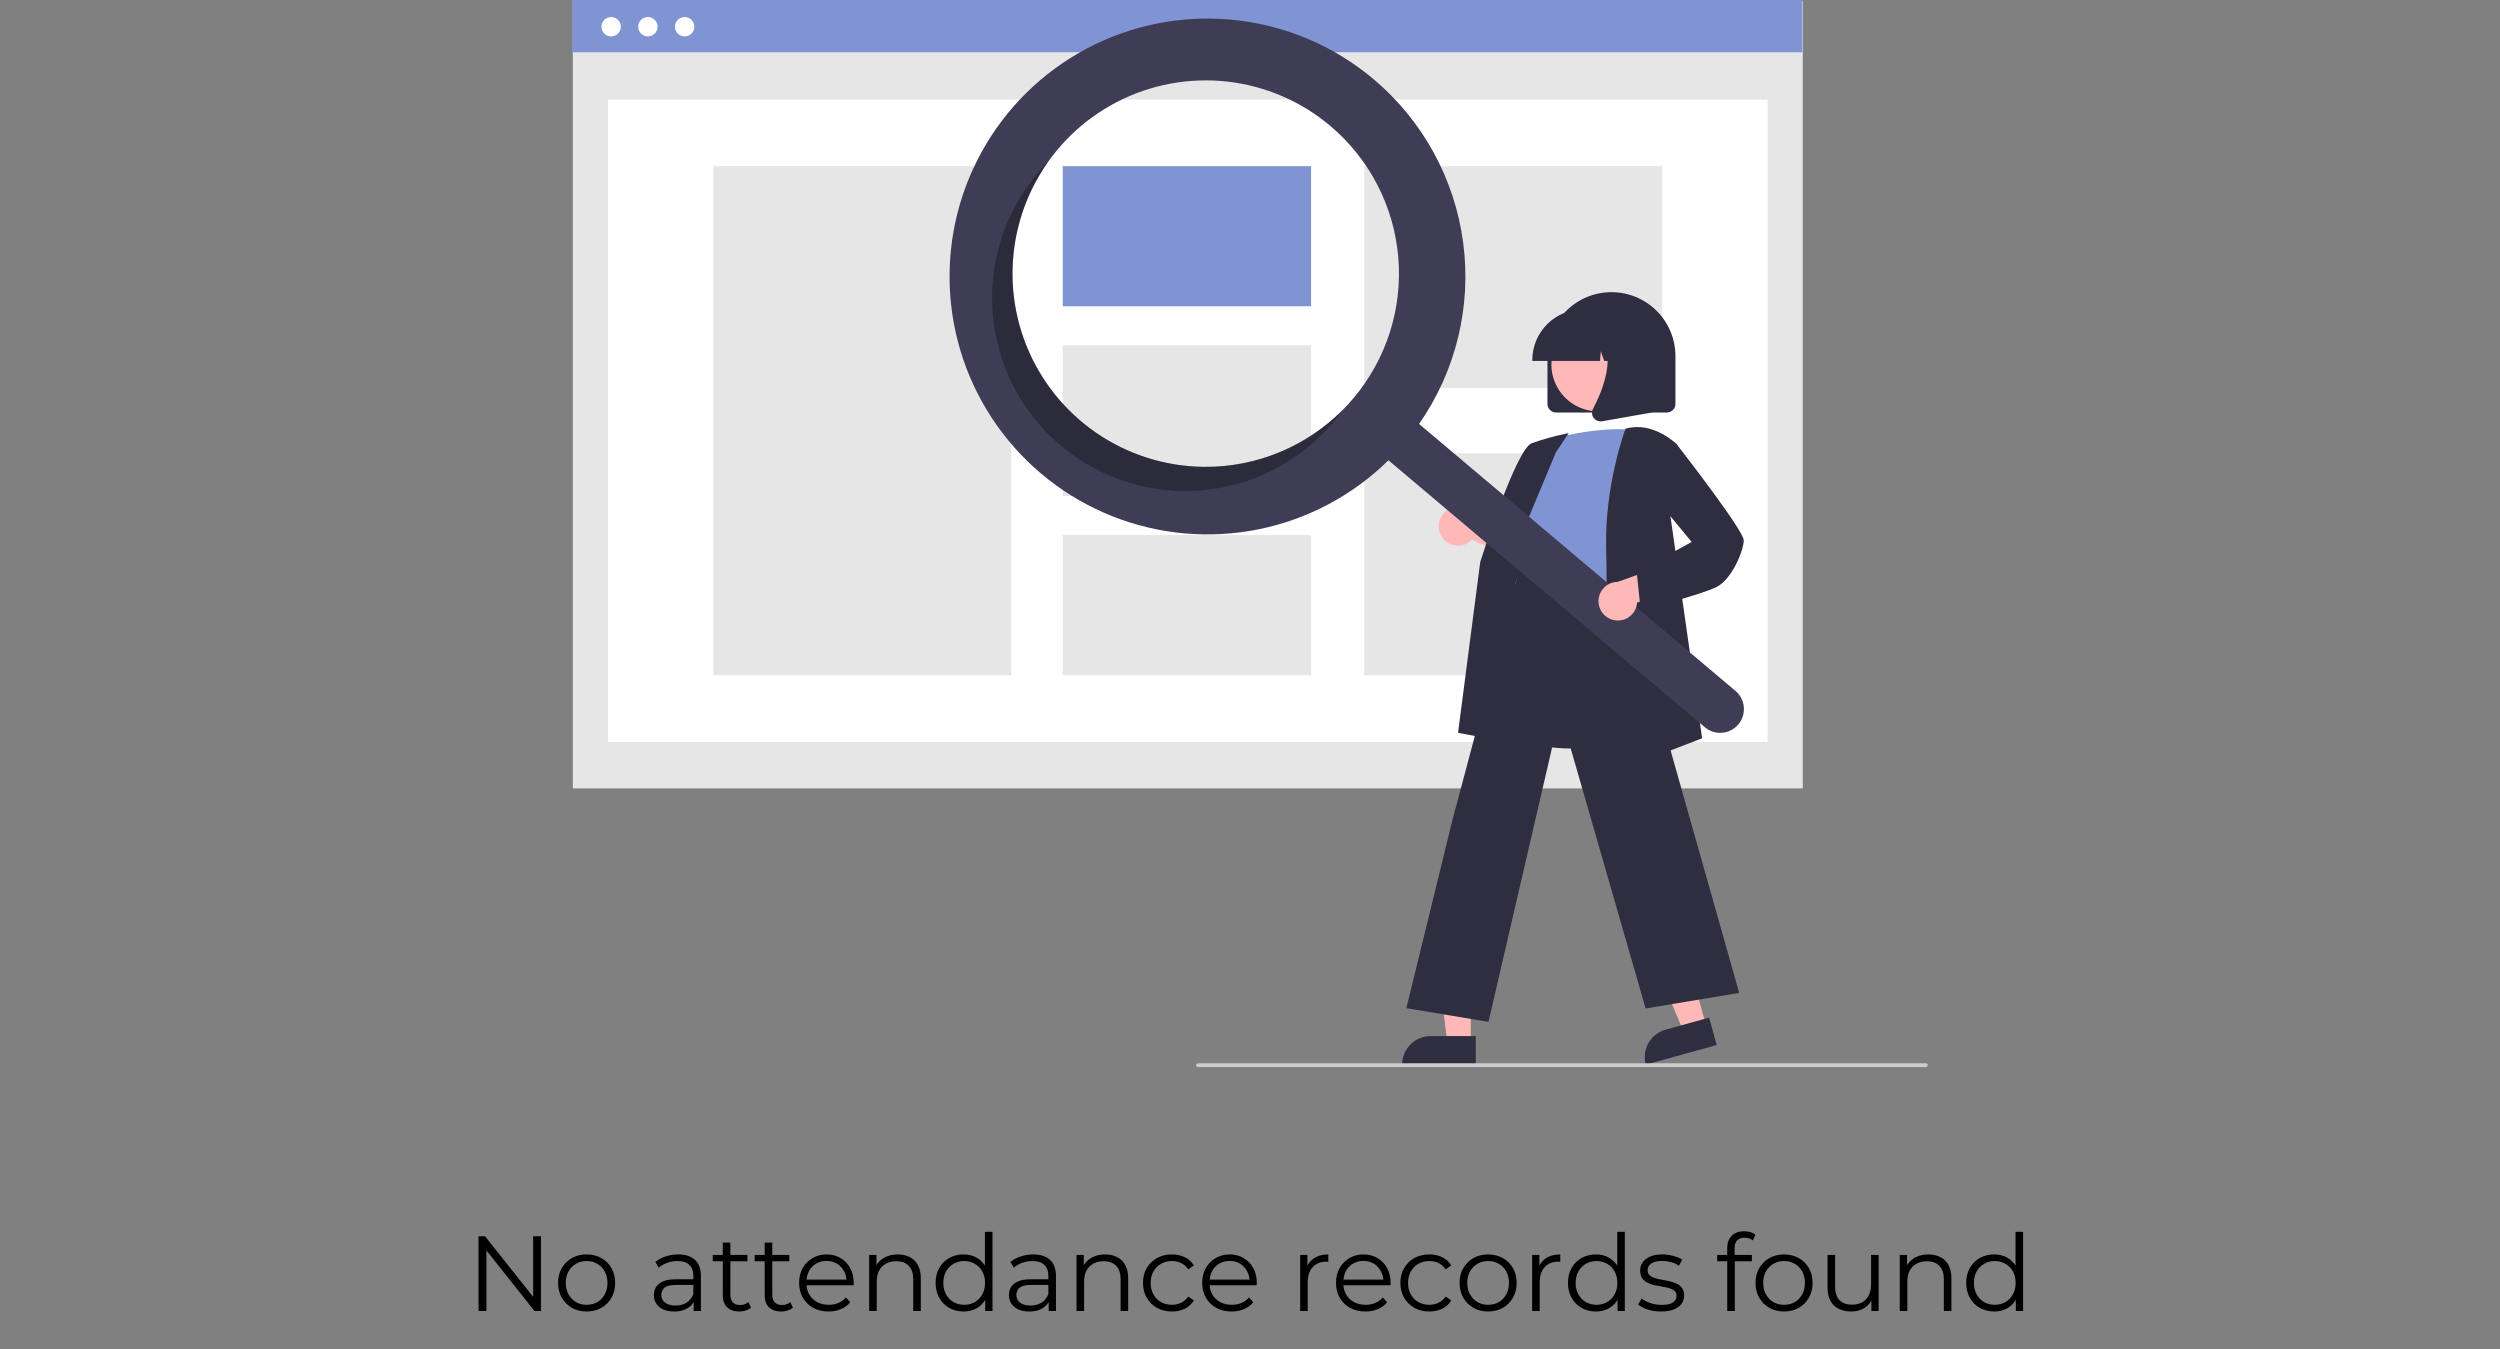 <svg width="328" height="177" viewBox="0 0 328 177" fill="none" xmlns="http://www.w3.org/2000/svg">
<rect x="0" y="0" width="328" height="177" fill="#808080" stroke="none"/>
<g clip-path="url(#clip0_2708_12850)">
<path d="M236.525 0.092H75.154V103.441H236.525V0.092Z" fill="#E6E6E6"/>
<path d="M231.91 13.055H79.768V97.327H231.91V13.055Z" fill="white"/>
<path d="M236.456 0H75.085V6.856H236.456V0Z" fill="#8094D4"/>
<path d="M80.18 4.776C80.882 4.776 81.451 4.207 81.451 3.505C81.451 2.803 80.882 2.234 80.18 2.234C79.478 2.234 78.909 2.803 78.909 3.505C78.909 4.207 79.478 4.776 80.18 4.776Z" fill="white"/>
<path d="M85.003 4.776C85.705 4.776 86.273 4.207 86.273 3.505C86.273 2.803 85.705 2.234 85.003 2.234C84.301 2.234 83.732 2.803 83.732 3.505C83.732 4.207 84.301 4.776 85.003 4.776Z" fill="white"/>
<path d="M89.826 4.776C90.527 4.776 91.096 4.207 91.096 3.505C91.096 2.803 90.527 2.234 89.826 2.234C89.124 2.234 88.555 2.803 88.555 3.505C88.555 4.207 89.124 4.776 89.826 4.776Z" fill="white"/>
<path d="M132.686 21.798H93.593V88.582H132.686V21.798Z" fill="#E6E6E6"/>
<path d="M172.012 21.798H139.434V40.181H172.012V21.798Z" fill="#8094D4"/>
<path d="M172.012 45.3H139.434V65.079H172.012V45.3Z" fill="#E6E6E6"/>
<path d="M172.012 70.199H139.434V88.582H172.012V70.199Z" fill="#E6E6E6"/>
<path d="M218.086 21.798H178.993V50.902H218.086V21.798Z" fill="#E6E6E6"/>
<path d="M218.086 59.477H178.993V88.582H218.086V59.477Z" fill="#E6E6E6"/>
<path d="M203.026 52.993V46.727C203.026 44.5 203.911 42.365 205.485 40.79C207.06 39.216 209.195 38.331 211.422 38.331C213.649 38.331 215.785 39.216 217.359 40.79C218.934 42.365 219.818 44.5 219.818 46.727V52.993C219.818 53.292 219.699 53.579 219.488 53.79C219.276 54.001 218.989 54.12 218.69 54.121H204.154C203.855 54.12 203.568 54.001 203.357 53.79C203.145 53.579 203.026 53.292 203.026 52.993Z" fill="#2F2E41"/>
<path d="M223.837 134.534L220.876 135.354L216.305 124.322L220.676 123.112L223.837 134.534Z" fill="#FFB8B8"/>
<path d="M218.526 135.093L224.237 133.512L225.233 137.108L215.926 139.684C215.795 139.212 215.759 138.718 215.818 138.232C215.878 137.746 216.034 137.276 216.275 136.85C216.517 136.423 216.84 136.049 217.226 135.747C217.612 135.446 218.054 135.223 218.526 135.093Z" fill="#2F2E41"/>
<path d="M192.963 136.812H189.891L188.429 124.96H192.964L192.963 136.812Z" fill="#FFB8B8"/>
<path d="M187.696 135.934H193.622V139.665H183.965C183.965 139.175 184.061 138.69 184.249 138.237C184.436 137.784 184.711 137.373 185.057 137.026C185.404 136.68 185.815 136.405 186.268 136.218C186.721 136.03 187.206 135.934 187.696 135.934Z" fill="#2F2E41"/>
<path d="M189.258 70.577C189.477 70.873 189.759 71.117 190.083 71.293C190.407 71.468 190.765 71.571 191.133 71.593C191.501 71.614 191.869 71.555 192.212 71.42C192.554 71.284 192.863 71.075 193.116 70.807L201.284 74.481L200.541 69.886L192.898 67.102C192.42 66.707 191.813 66.501 191.193 66.523C190.574 66.545 189.983 66.794 189.535 67.223C189.086 67.651 188.81 68.229 188.759 68.847C188.708 69.465 188.886 70.081 189.258 70.577Z" fill="#FFB8B8"/>
<path d="M206.229 98.205C203.663 98.205 201.006 97.823 198.773 96.686C197.588 96.094 196.537 95.265 195.687 94.248C194.837 93.232 194.206 92.051 193.834 90.78C192.67 87.096 194.137 83.477 195.556 79.977C196.435 77.808 197.265 75.759 197.481 73.74L197.556 73.023C197.892 69.803 198.181 67.022 199.786 65.979C200.618 65.439 201.736 65.408 203.205 65.885L217 70.366L216.493 96.555L216.409 96.583C216.337 96.607 211.474 98.205 206.229 98.205Z" fill="#2F2E41"/>
<path d="M202.963 57.732C202.963 57.732 209.73 55.727 214.994 56.479C214.994 56.479 211.986 73.021 212.989 78.535C213.991 84.049 195.57 80.665 199.329 75.402L200.582 69.136C200.582 69.136 198.076 66.63 200.332 63.622L202.963 57.732Z" fill="#8094D4"/>
<path d="M199.635 97.709L191.295 96.146L194.207 73.738C194.402 73.112 198.913 58.915 200.962 58.147C202.449 57.623 203.97 57.2 205.515 56.882L205.811 56.822L204.139 59.331L197.481 75.284L199.635 97.709Z" fill="#2F2E41"/>
<path d="M195.289 134.067L184.514 132.271L190.561 107.578L199.559 73.809L199.648 74.408C199.655 74.453 200.496 78.864 212.969 76.907L213.079 76.89L213.109 76.997L228.185 130.265L215.907 132.311L204.708 93.447L195.289 134.067Z" fill="#2F2E41"/>
<path d="M210.225 101.902L210.232 101.712C210.239 101.502 210.98 80.566 210.733 72.146C210.484 63.698 213.22 56.382 213.247 56.309L213.269 56.25L213.33 56.233C216.869 55.221 219.939 58.239 219.969 58.27L220.012 58.312L219.005 66.627L223.32 96.864L210.225 101.902Z" fill="#2F2E41"/>
<path d="M209.697 53.974C213.096 53.974 215.852 51.218 215.852 47.819C215.852 44.419 213.096 41.663 209.697 41.663C206.297 41.663 203.541 44.419 203.541 47.819C203.541 51.218 206.297 53.974 209.697 53.974Z" fill="#FFB8B8"/>
<path d="M201.04 47.229C201.042 45.468 201.742 43.779 202.987 42.534C204.232 41.289 205.92 40.589 207.681 40.587H208.935C210.695 40.589 212.384 41.289 213.629 42.534C214.874 43.779 215.574 45.468 215.576 47.229V47.354H212.928L212.025 44.825L211.844 47.354H210.475L210.02 46.078L209.928 47.354H201.04V47.229Z" fill="#2F2E41"/>
<path d="M209.091 54.825C208.967 54.657 208.893 54.457 208.877 54.248C208.861 54.039 208.905 53.83 209.003 53.645C210.331 51.12 212.19 46.452 209.722 43.574L209.545 43.367H216.71V54.124L210.201 55.273C210.135 55.284 210.068 55.29 210.001 55.29C209.824 55.29 209.649 55.248 209.49 55.167C209.332 55.086 209.195 54.969 209.091 54.825Z" fill="#2F2E41"/>
<path d="M180.244 10.413C175.231 6.182 169.096 3.5 162.585 2.693C156.075 1.885 149.471 2.988 143.576 5.866C137.681 8.743 132.749 13.273 129.381 18.902C126.013 24.532 124.354 31.018 124.606 37.574C124.858 44.129 127.009 50.469 130.799 55.824C134.588 61.179 139.853 65.317 145.951 67.734C152.049 70.151 158.719 70.744 165.148 69.44C171.577 68.136 177.488 64.991 182.163 60.389L223.672 95.414C224.303 95.948 225.121 96.209 225.945 96.14C226.769 96.071 227.532 95.677 228.066 95.046C228.6 94.414 228.861 93.596 228.792 92.772C228.723 91.948 228.33 91.185 227.698 90.651L227.694 90.647L186.185 55.622C191.007 48.702 193.071 40.23 191.972 31.867C190.873 23.504 186.691 15.853 180.244 10.413ZM177.568 52.25C174.335 56.082 170.037 58.869 165.219 60.259C160.401 61.649 155.28 61.579 150.501 60.058C145.723 58.537 141.504 55.634 138.376 51.714C135.248 47.795 133.352 43.036 132.929 38.04C132.506 33.044 133.574 28.034 135.998 23.644C138.422 19.255 142.093 15.682 146.547 13.379C151.001 11.076 156.038 10.146 161.021 10.705C166.004 11.265 170.709 13.289 174.542 16.523C177.086 18.67 179.183 21.297 180.712 24.255C182.241 27.212 183.173 30.442 183.454 33.76C183.735 37.077 183.36 40.417 182.35 43.59C181.34 46.763 179.715 49.705 177.568 52.25Z" fill="#3F3D56"/>
<path opacity="0.3" d="M141.842 55.276C136.978 51.172 133.836 45.388 133.039 39.074C132.242 32.76 133.848 26.378 137.539 21.193C137.055 21.681 136.586 22.193 136.134 22.727C133.986 25.272 132.362 28.214 131.352 31.387C130.342 34.559 129.967 37.9 130.248 41.217C130.529 44.535 131.461 47.765 132.99 50.722C134.519 53.679 136.616 56.307 139.16 58.454C141.705 60.601 144.647 62.226 147.82 63.236C150.993 64.246 154.333 64.621 157.651 64.34C160.968 64.059 164.198 63.127 167.155 61.598C170.113 60.069 172.74 57.972 174.887 55.427C175.338 54.892 175.764 54.344 176.162 53.783C171.673 58.294 165.652 60.952 159.293 61.228C152.935 61.505 146.706 59.38 141.842 55.276Z" fill="black"/>
<path d="M211.673 81.338C212.031 81.426 212.404 81.434 212.765 81.362C213.127 81.29 213.468 81.139 213.764 80.921C214.061 80.703 214.307 80.422 214.483 80.099C214.66 79.775 214.764 79.417 214.787 79.05L223.417 76.654L219.909 73.596L212.252 76.339C211.631 76.341 211.033 76.57 210.571 76.984C210.108 77.397 209.813 77.966 209.742 78.582C209.671 79.198 209.828 79.819 210.184 80.327C210.54 80.835 211.07 81.195 211.673 81.338Z" fill="#FFB8B8"/>
<path d="M215.26 80.071L214.735 75.082L221.944 71.105L217.244 65.415L218.011 59.025L219.92 58.206L219.98 58.282C220.88 59.44 228.778 69.631 228.778 70.891C228.778 72.185 227.267 75.984 225.2 77.018C223.206 78.015 215.719 79.953 215.401 80.035L215.26 80.071Z" fill="#2F2E41"/>
<path d="M252.664 140H157.174C157.108 140 157.044 139.974 156.997 139.927C156.95 139.88 156.924 139.816 156.924 139.75C156.924 139.683 156.95 139.619 156.997 139.572C157.044 139.525 157.108 139.499 157.174 139.499H252.664C252.731 139.499 252.794 139.525 252.841 139.572C252.888 139.619 252.915 139.683 252.915 139.75C252.915 139.816 252.888 139.88 252.841 139.927C252.794 139.974 252.731 140 252.664 140Z" fill="#CCCCCC"/>
</g>
<path d="M62.783 172V162.2H63.638L70.4 170.712H69.951V162.2H70.974V172H70.12L63.371 163.488H63.819V172H62.783ZM76.958 172.07C76.249 172.07 75.609 171.911 75.04 171.594C74.48 171.267 74.037 170.824 73.71 170.264C73.383 169.695 73.22 169.046 73.22 168.318C73.22 167.581 73.383 166.932 73.71 166.372C74.037 165.812 74.48 165.373 75.04 165.056C75.6 164.739 76.24 164.58 76.958 164.58C77.686 164.58 78.33 164.739 78.89 165.056C79.46 165.373 79.903 165.812 80.22 166.372C80.547 166.932 80.71 167.581 80.71 168.318C80.71 169.046 80.547 169.695 80.22 170.264C79.903 170.824 79.46 171.267 78.89 171.594C78.321 171.911 77.677 172.07 76.958 172.07ZM76.958 171.188C77.49 171.188 77.962 171.071 78.372 170.838C78.783 170.595 79.105 170.259 79.338 169.83C79.581 169.391 79.702 168.887 79.702 168.318C79.702 167.739 79.581 167.235 79.338 166.806C79.105 166.377 78.783 166.045 78.372 165.812C77.962 165.569 77.495 165.448 76.972 165.448C76.45 165.448 75.983 165.569 75.572 165.812C75.162 166.045 74.835 166.377 74.592 166.806C74.35 167.235 74.228 167.739 74.228 168.318C74.228 168.887 74.35 169.391 74.592 169.83C74.835 170.259 75.162 170.595 75.572 170.838C75.983 171.071 76.445 171.188 76.958 171.188ZM91.01 172V170.376L90.968 170.11V167.394C90.968 166.769 90.79 166.288 90.436 165.952C90.09 165.616 89.572 165.448 88.882 165.448C88.406 165.448 87.953 165.527 87.524 165.686C87.094 165.845 86.73 166.055 86.432 166.316L85.984 165.574C86.357 165.257 86.805 165.014 87.328 164.846C87.85 164.669 88.401 164.58 88.98 164.58C89.932 164.58 90.664 164.818 91.178 165.294C91.7 165.761 91.962 166.475 91.962 167.436V172H91.01ZM88.476 172.07C87.925 172.07 87.444 171.981 87.034 171.804C86.632 171.617 86.324 171.365 86.11 171.048C85.895 170.721 85.788 170.348 85.788 169.928C85.788 169.545 85.876 169.2 86.054 168.892C86.24 168.575 86.539 168.323 86.95 168.136C87.37 167.94 87.93 167.842 88.63 167.842H91.164V168.584H88.658C87.948 168.584 87.454 168.71 87.174 168.962C86.903 169.214 86.768 169.527 86.768 169.9C86.768 170.32 86.931 170.656 87.258 170.908C87.584 171.16 88.042 171.286 88.63 171.286C89.19 171.286 89.67 171.16 90.072 170.908C90.482 170.647 90.781 170.273 90.968 169.788L91.192 170.474C91.005 170.959 90.678 171.347 90.212 171.636C89.754 171.925 89.176 172.07 88.476 172.07ZM96.985 172.07C96.295 172.07 95.763 171.883 95.389 171.51C95.016 171.137 94.829 170.609 94.829 169.928V163.026H95.823V169.872C95.823 170.301 95.931 170.633 96.145 170.866C96.369 171.099 96.687 171.216 97.097 171.216C97.536 171.216 97.9 171.09 98.189 170.838L98.539 171.552C98.343 171.729 98.105 171.86 97.825 171.944C97.555 172.028 97.275 172.07 96.985 172.07ZM93.513 165.476V164.65H98.063V165.476H93.513ZM102.481 172.07C101.791 172.07 101.259 171.883 100.885 171.51C100.512 171.137 100.325 170.609 100.325 169.928V163.026H101.319V169.872C101.319 170.301 101.427 170.633 101.641 170.866C101.865 171.099 102.183 171.216 102.593 171.216C103.032 171.216 103.396 171.09 103.685 170.838L104.035 171.552C103.839 171.729 103.601 171.86 103.321 171.944C103.051 172.028 102.771 172.07 102.481 172.07ZM99.01 165.476V164.65H103.559V165.476H99.01ZM108.707 172.07C107.942 172.07 107.27 171.911 106.691 171.594C106.113 171.267 105.66 170.824 105.333 170.264C105.007 169.695 104.843 169.046 104.843 168.318C104.843 167.59 104.997 166.946 105.305 166.386C105.623 165.826 106.052 165.387 106.593 165.07C107.144 164.743 107.76 164.58 108.441 164.58C109.132 164.58 109.743 164.739 110.275 165.056C110.817 165.364 111.241 165.803 111.549 166.372C111.857 166.932 112.011 167.581 112.011 168.318C112.011 168.365 112.007 168.416 111.997 168.472C111.997 168.519 111.997 168.57 111.997 168.626H105.599V167.884H111.465L111.073 168.178C111.073 167.646 110.957 167.175 110.723 166.764C110.499 166.344 110.191 166.017 109.799 165.784C109.407 165.551 108.955 165.434 108.441 165.434C107.937 165.434 107.485 165.551 107.083 165.784C106.682 166.017 106.369 166.344 106.145 166.764C105.921 167.184 105.809 167.665 105.809 168.206V168.36C105.809 168.92 105.931 169.415 106.173 169.844C106.425 170.264 106.771 170.595 107.209 170.838C107.657 171.071 108.166 171.188 108.735 171.188C109.183 171.188 109.599 171.109 109.981 170.95C110.373 170.791 110.709 170.549 110.989 170.222L111.549 170.866C111.223 171.258 110.812 171.557 110.317 171.762C109.832 171.967 109.295 172.07 108.707 172.07ZM117.786 164.58C118.384 164.58 118.906 164.697 119.354 164.93C119.812 165.154 120.166 165.499 120.418 165.966C120.68 166.433 120.81 167.021 120.81 167.73V172H119.816V167.828C119.816 167.053 119.62 166.47 119.228 166.078C118.846 165.677 118.304 165.476 117.604 165.476C117.082 165.476 116.624 165.583 116.232 165.798C115.85 166.003 115.551 166.307 115.336 166.708C115.131 167.1 115.028 167.576 115.028 168.136V172H114.034V164.65H114.986V166.666L114.832 166.288C115.066 165.756 115.439 165.341 115.952 165.042C116.466 164.734 117.077 164.58 117.786 164.58ZM126.421 172.07C125.721 172.07 125.091 171.911 124.531 171.594C123.981 171.277 123.547 170.838 123.229 170.278C122.912 169.709 122.753 169.055 122.753 168.318C122.753 167.571 122.912 166.918 123.229 166.358C123.547 165.798 123.981 165.364 124.531 165.056C125.091 164.739 125.721 164.58 126.421 164.58C127.065 164.58 127.639 164.725 128.143 165.014C128.657 165.303 129.063 165.728 129.361 166.288C129.669 166.839 129.823 167.515 129.823 168.318C129.823 169.111 129.674 169.788 129.375 170.348C129.077 170.908 128.671 171.337 128.157 171.636C127.653 171.925 127.075 172.07 126.421 172.07ZM126.491 171.188C127.014 171.188 127.481 171.071 127.891 170.838C128.311 170.595 128.638 170.259 128.871 169.83C129.114 169.391 129.235 168.887 129.235 168.318C129.235 167.739 129.114 167.235 128.871 166.806C128.638 166.377 128.311 166.045 127.891 165.812C127.481 165.569 127.014 165.448 126.491 165.448C125.978 165.448 125.516 165.569 125.105 165.812C124.695 166.045 124.368 166.377 124.125 166.806C123.883 167.235 123.761 167.739 123.761 168.318C123.761 168.887 123.883 169.391 124.125 169.83C124.368 170.259 124.695 170.595 125.105 170.838C125.516 171.071 125.978 171.188 126.491 171.188ZM129.263 172V169.788L129.361 168.304L129.221 166.82V161.612H130.215V172H129.263ZM137.59 172V170.376L137.548 170.11V167.394C137.548 166.769 137.37 166.288 137.016 165.952C136.67 165.616 136.152 165.448 135.462 165.448C134.986 165.448 134.533 165.527 134.104 165.686C133.674 165.845 133.31 166.055 133.012 166.316L132.564 165.574C132.937 165.257 133.385 165.014 133.908 164.846C134.43 164.669 134.981 164.58 135.56 164.58C136.512 164.58 137.244 164.818 137.758 165.294C138.28 165.761 138.542 166.475 138.542 167.436V172H137.59ZM135.056 172.07C134.505 172.07 134.024 171.981 133.614 171.804C133.212 171.617 132.904 171.365 132.69 171.048C132.475 170.721 132.368 170.348 132.368 169.928C132.368 169.545 132.456 169.2 132.634 168.892C132.82 168.575 133.119 168.323 133.53 168.136C133.95 167.94 134.51 167.842 135.21 167.842H137.744V168.584H135.238C134.528 168.584 134.034 168.71 133.754 168.962C133.483 169.214 133.348 169.527 133.348 169.9C133.348 170.32 133.511 170.656 133.838 170.908C134.164 171.16 134.622 171.286 135.21 171.286C135.77 171.286 136.25 171.16 136.652 170.908C137.062 170.647 137.361 170.273 137.548 169.788L137.772 170.474C137.585 170.959 137.258 171.347 136.792 171.636C136.334 171.925 135.756 172.07 135.056 172.07ZM144.993 164.58C145.591 164.58 146.113 164.697 146.561 164.93C147.019 165.154 147.373 165.499 147.625 165.966C147.887 166.433 148.017 167.021 148.017 167.73V172H147.023V167.828C147.023 167.053 146.827 166.47 146.435 166.078C146.053 165.677 145.511 165.476 144.811 165.476C144.289 165.476 143.831 165.583 143.439 165.798C143.057 166.003 142.758 166.307 142.543 166.708C142.338 167.1 142.235 167.576 142.235 168.136V172H141.241V164.65H142.193V166.666L142.039 166.288C142.273 165.756 142.646 165.341 143.159 165.042C143.673 164.734 144.284 164.58 144.993 164.58ZM153.754 172.07C153.026 172.07 152.373 171.911 151.794 171.594C151.225 171.267 150.777 170.824 150.45 170.264C150.124 169.695 149.96 169.046 149.96 168.318C149.96 167.581 150.124 166.932 150.45 166.372C150.777 165.812 151.225 165.373 151.794 165.056C152.373 164.739 153.026 164.58 153.754 164.58C154.38 164.58 154.944 164.701 155.448 164.944C155.952 165.187 156.349 165.551 156.638 166.036L155.896 166.54C155.644 166.167 155.332 165.891 154.958 165.714C154.585 165.537 154.179 165.448 153.74 165.448C153.218 165.448 152.746 165.569 152.326 165.812C151.906 166.045 151.575 166.377 151.332 166.806C151.09 167.235 150.968 167.739 150.968 168.318C150.968 168.897 151.09 169.401 151.332 169.83C151.575 170.259 151.906 170.595 152.326 170.838C152.746 171.071 153.218 171.188 153.74 171.188C154.179 171.188 154.585 171.099 154.958 170.922C155.332 170.745 155.644 170.474 155.896 170.11L156.638 170.614C156.349 171.09 155.952 171.454 155.448 171.706C154.944 171.949 154.38 172.07 153.754 172.07ZM161.59 172.07C160.825 172.07 160.153 171.911 159.574 171.594C158.995 171.267 158.543 170.824 158.216 170.264C157.889 169.695 157.726 169.046 157.726 168.318C157.726 167.59 157.88 166.946 158.188 166.386C158.505 165.826 158.935 165.387 159.476 165.07C160.027 164.743 160.643 164.58 161.324 164.58C162.015 164.58 162.626 164.739 163.158 165.056C163.699 165.364 164.124 165.803 164.432 166.372C164.74 166.932 164.894 167.581 164.894 168.318C164.894 168.365 164.889 168.416 164.88 168.472C164.88 168.519 164.88 168.57 164.88 168.626H158.482V167.884H164.348L163.956 168.178C163.956 167.646 163.839 167.175 163.606 166.764C163.382 166.344 163.074 166.017 162.682 165.784C162.29 165.551 161.837 165.434 161.324 165.434C160.82 165.434 160.367 165.551 159.966 165.784C159.565 166.017 159.252 166.344 159.028 166.764C158.804 167.184 158.692 167.665 158.692 168.206V168.36C158.692 168.92 158.813 169.415 159.056 169.844C159.308 170.264 159.653 170.595 160.092 170.838C160.54 171.071 161.049 171.188 161.618 171.188C162.066 171.188 162.481 171.109 162.864 170.95C163.256 170.791 163.592 170.549 163.872 170.222L164.432 170.866C164.105 171.258 163.695 171.557 163.2 171.762C162.715 171.967 162.178 172.07 161.59 172.07ZM170.581 172V164.65H171.533V166.652L171.435 166.302C171.641 165.742 171.986 165.317 172.471 165.028C172.957 164.729 173.559 164.58 174.277 164.58V165.546C174.24 165.546 174.203 165.546 174.165 165.546C174.128 165.537 174.091 165.532 174.053 165.532C173.279 165.532 172.672 165.77 172.233 166.246C171.795 166.713 171.575 167.38 171.575 168.248V172H170.581ZM179.145 172.07C178.379 172.07 177.707 171.911 177.129 171.594C176.55 171.267 176.097 170.824 175.771 170.264C175.444 169.695 175.281 169.046 175.281 168.318C175.281 167.59 175.435 166.946 175.743 166.386C176.06 165.826 176.489 165.387 177.031 165.07C177.581 164.743 178.197 164.58 178.879 164.58C179.569 164.58 180.181 164.739 180.713 165.056C181.254 165.364 181.679 165.803 181.987 166.372C182.295 166.932 182.449 167.581 182.449 168.318C182.449 168.365 182.444 168.416 182.435 168.472C182.435 168.519 182.435 168.57 182.435 168.626H176.037V167.884H181.903L181.511 168.178C181.511 167.646 181.394 167.175 181.161 166.764C180.937 166.344 180.629 166.017 180.237 165.784C179.845 165.551 179.392 165.434 178.879 165.434C178.375 165.434 177.922 165.551 177.521 165.784C177.119 166.017 176.807 166.344 176.583 166.764C176.359 167.184 176.247 167.665 176.247 168.206V168.36C176.247 168.92 176.368 169.415 176.611 169.844C176.863 170.264 177.208 170.595 177.647 170.838C178.095 171.071 178.603 171.188 179.173 171.188C179.621 171.188 180.036 171.109 180.419 170.95C180.811 170.791 181.147 170.549 181.427 170.222L181.987 170.866C181.66 171.258 181.249 171.557 180.755 171.762C180.269 171.967 179.733 172.07 179.145 172.07ZM187.524 172.07C186.796 172.07 186.143 171.911 185.564 171.594C184.995 171.267 184.547 170.824 184.22 170.264C183.893 169.695 183.73 169.046 183.73 168.318C183.73 167.581 183.893 166.932 184.22 166.372C184.547 165.812 184.995 165.373 185.564 165.056C186.143 164.739 186.796 164.58 187.524 164.58C188.149 164.58 188.714 164.701 189.218 164.944C189.722 165.187 190.119 165.551 190.408 166.036L189.666 166.54C189.414 166.167 189.101 165.891 188.728 165.714C188.355 165.537 187.949 165.448 187.51 165.448C186.987 165.448 186.516 165.569 186.096 165.812C185.676 166.045 185.345 166.377 185.102 166.806C184.859 167.235 184.738 167.739 184.738 168.318C184.738 168.897 184.859 169.401 185.102 169.83C185.345 170.259 185.676 170.595 186.096 170.838C186.516 171.071 186.987 171.188 187.51 171.188C187.949 171.188 188.355 171.099 188.728 170.922C189.101 170.745 189.414 170.474 189.666 170.11L190.408 170.614C190.119 171.09 189.722 171.454 189.218 171.706C188.714 171.949 188.149 172.07 187.524 172.07ZM195.234 172.07C194.524 172.07 193.885 171.911 193.316 171.594C192.756 171.267 192.312 170.824 191.986 170.264C191.659 169.695 191.496 169.046 191.496 168.318C191.496 167.581 191.659 166.932 191.986 166.372C192.312 165.812 192.756 165.373 193.316 165.056C193.876 164.739 194.515 164.58 195.234 164.58C195.962 164.58 196.606 164.739 197.166 165.056C197.735 165.373 198.178 165.812 198.496 166.372C198.822 166.932 198.986 167.581 198.986 168.318C198.986 169.046 198.822 169.695 198.496 170.264C198.178 170.824 197.735 171.267 197.166 171.594C196.596 171.911 195.952 172.07 195.234 172.07ZM195.234 171.188C195.766 171.188 196.237 171.071 196.648 170.838C197.058 170.595 197.38 170.259 197.614 169.83C197.856 169.391 197.978 168.887 197.978 168.318C197.978 167.739 197.856 167.235 197.614 166.806C197.38 166.377 197.058 166.045 196.648 165.812C196.237 165.569 195.77 165.448 195.248 165.448C194.725 165.448 194.258 165.569 193.848 165.812C193.437 166.045 193.11 166.377 192.868 166.806C192.625 167.235 192.504 167.739 192.504 168.318C192.504 168.887 192.625 169.391 192.868 169.83C193.11 170.259 193.437 170.595 193.848 170.838C194.258 171.071 194.72 171.188 195.234 171.188ZM201.015 172V164.65H201.967V166.652L201.869 166.302C202.074 165.742 202.42 165.317 202.905 165.028C203.39 164.729 203.992 164.58 204.711 164.58V165.546C204.674 165.546 204.636 165.546 204.599 165.546C204.562 165.537 204.524 165.532 204.487 165.532C203.712 165.532 203.106 165.77 202.667 166.246C202.228 166.713 202.009 167.38 202.009 168.248V172H201.015ZM209.382 172.07C208.682 172.07 208.052 171.911 207.492 171.594C206.942 171.277 206.508 170.838 206.19 170.278C205.873 169.709 205.714 169.055 205.714 168.318C205.714 167.571 205.873 166.918 206.19 166.358C206.508 165.798 206.942 165.364 207.492 165.056C208.052 164.739 208.682 164.58 209.382 164.58C210.026 164.58 210.6 164.725 211.104 165.014C211.618 165.303 212.024 165.728 212.322 166.288C212.63 166.839 212.784 167.515 212.784 168.318C212.784 169.111 212.635 169.788 212.336 170.348C212.038 170.908 211.632 171.337 211.118 171.636C210.614 171.925 210.036 172.07 209.382 172.07ZM209.452 171.188C209.975 171.188 210.442 171.071 210.852 170.838C211.272 170.595 211.599 170.259 211.832 169.83C212.075 169.391 212.196 168.887 212.196 168.318C212.196 167.739 212.075 167.235 211.832 166.806C211.599 166.377 211.272 166.045 210.852 165.812C210.442 165.569 209.975 165.448 209.452 165.448C208.939 165.448 208.477 165.569 208.066 165.812C207.656 166.045 207.329 166.377 207.086 166.806C206.844 167.235 206.722 167.739 206.722 168.318C206.722 168.887 206.844 169.391 207.086 169.83C207.329 170.259 207.656 170.595 208.066 170.838C208.477 171.071 208.939 171.188 209.452 171.188ZM212.224 172V169.788L212.322 168.304L212.182 166.82V161.612H213.176V172H212.224ZM217.919 172.07C217.312 172.07 216.738 171.986 216.197 171.818C215.655 171.641 215.231 171.421 214.923 171.16L215.371 170.376C215.669 170.6 216.052 170.796 216.519 170.964C216.985 171.123 217.475 171.202 217.989 171.202C218.689 171.202 219.193 171.095 219.501 170.88C219.809 170.656 219.963 170.362 219.963 169.998C219.963 169.727 219.874 169.517 219.697 169.368C219.529 169.209 219.305 169.093 219.025 169.018C218.745 168.934 218.432 168.864 218.087 168.808C217.741 168.752 217.396 168.687 217.051 168.612C216.715 168.537 216.407 168.43 216.127 168.29C215.847 168.141 215.618 167.94 215.441 167.688C215.273 167.436 215.189 167.1 215.189 166.68C215.189 166.279 215.301 165.919 215.525 165.602C215.749 165.285 216.075 165.037 216.505 164.86C216.943 164.673 217.475 164.58 218.101 164.58C218.577 164.58 219.053 164.645 219.529 164.776C220.005 164.897 220.397 165.061 220.705 165.266L220.271 166.064C219.944 165.84 219.594 165.681 219.221 165.588C218.847 165.485 218.474 165.434 218.101 165.434C217.438 165.434 216.948 165.551 216.631 165.784C216.323 166.008 216.169 166.297 216.169 166.652C216.169 166.932 216.253 167.151 216.421 167.31C216.598 167.469 216.827 167.595 217.107 167.688C217.396 167.772 217.709 167.842 218.045 167.898C218.39 167.954 218.731 168.024 219.067 168.108C219.412 168.183 219.725 168.29 220.005 168.43C220.294 168.561 220.523 168.752 220.691 169.004C220.868 169.247 220.957 169.569 220.957 169.97C220.957 170.399 220.835 170.773 220.593 171.09C220.359 171.398 220.014 171.641 219.557 171.818C219.109 171.986 218.563 172.07 217.919 172.07ZM226.613 172V163.726C226.613 163.073 226.804 162.545 227.187 162.144C227.569 161.743 228.12 161.542 228.839 161.542C229.119 161.542 229.389 161.579 229.651 161.654C229.912 161.729 230.131 161.845 230.309 162.004L229.973 162.746C229.833 162.625 229.669 162.536 229.483 162.48C229.296 162.415 229.095 162.382 228.881 162.382C228.461 162.382 228.139 162.499 227.915 162.732C227.691 162.965 227.579 163.311 227.579 163.768V164.888L227.607 165.35V172H226.613ZM225.297 165.476V164.65H229.847V165.476H225.297ZM234.062 172.07C233.352 172.07 232.713 171.911 232.144 171.594C231.584 171.267 231.14 170.824 230.814 170.264C230.487 169.695 230.324 169.046 230.324 168.318C230.324 167.581 230.487 166.932 230.814 166.372C231.14 165.812 231.584 165.373 232.144 165.056C232.704 164.739 233.343 164.58 234.062 164.58C234.79 164.58 235.434 164.739 235.994 165.056C236.563 165.373 237.006 165.812 237.324 166.372C237.65 166.932 237.814 167.581 237.814 168.318C237.814 169.046 237.65 169.695 237.324 170.264C237.006 170.824 236.563 171.267 235.994 171.594C235.424 171.911 234.78 172.07 234.062 172.07ZM234.062 171.188C234.594 171.188 235.065 171.071 235.476 170.838C235.886 170.595 236.208 170.259 236.442 169.83C236.684 169.391 236.806 168.887 236.806 168.318C236.806 167.739 236.684 167.235 236.442 166.806C236.208 166.377 235.886 166.045 235.476 165.812C235.065 165.569 234.598 165.448 234.076 165.448C233.553 165.448 233.086 165.569 232.676 165.812C232.265 166.045 231.938 166.377 231.696 166.806C231.453 167.235 231.332 167.739 231.332 168.318C231.332 168.887 231.453 169.391 231.696 169.83C231.938 170.259 232.265 170.595 232.676 170.838C233.086 171.071 233.548 171.188 234.062 171.188ZM242.881 172.07C242.256 172.07 241.71 171.953 241.243 171.72C240.776 171.487 240.412 171.137 240.151 170.67C239.899 170.203 239.773 169.62 239.773 168.92V164.65H240.767V168.808C240.767 169.592 240.958 170.185 241.341 170.586C241.733 170.978 242.279 171.174 242.979 171.174C243.492 171.174 243.936 171.071 244.309 170.866C244.692 170.651 244.981 170.343 245.177 169.942C245.382 169.541 245.485 169.06 245.485 168.5V164.65H246.479V172H245.527V169.984L245.681 170.348C245.448 170.889 245.084 171.314 244.589 171.622C244.104 171.921 243.534 172.07 242.881 172.07ZM253.001 164.58C253.599 164.58 254.121 164.697 254.569 164.93C255.027 165.154 255.381 165.499 255.633 165.966C255.895 166.433 256.025 167.021 256.025 167.73V172H255.031V167.828C255.031 167.053 254.835 166.47 254.443 166.078C254.061 165.677 253.519 165.476 252.819 165.476C252.297 165.476 251.839 165.583 251.447 165.798C251.065 166.003 250.766 166.307 250.551 166.708C250.346 167.1 250.243 167.576 250.243 168.136V172H249.249V164.65H250.201V166.666L250.047 166.288C250.281 165.756 250.654 165.341 251.167 165.042C251.681 164.734 252.292 164.58 253.001 164.58ZM261.636 172.07C260.936 172.07 260.306 171.911 259.746 171.594C259.196 171.277 258.762 170.838 258.444 170.278C258.127 169.709 257.968 169.055 257.968 168.318C257.968 167.571 258.127 166.918 258.444 166.358C258.762 165.798 259.196 165.364 259.746 165.056C260.306 164.739 260.936 164.58 261.636 164.58C262.28 164.58 262.854 164.725 263.358 165.014C263.872 165.303 264.278 165.728 264.576 166.288C264.884 166.839 265.038 167.515 265.038 168.318C265.038 169.111 264.889 169.788 264.59 170.348C264.292 170.908 263.886 171.337 263.372 171.636C262.868 171.925 262.29 172.07 261.636 172.07ZM261.706 171.188C262.229 171.188 262.696 171.071 263.106 170.838C263.526 170.595 263.853 170.259 264.086 169.83C264.329 169.391 264.45 168.887 264.45 168.318C264.45 167.739 264.329 167.235 264.086 166.806C263.853 166.377 263.526 166.045 263.106 165.812C262.696 165.569 262.229 165.448 261.706 165.448C261.193 165.448 260.731 165.569 260.32 165.812C259.91 166.045 259.583 166.377 259.34 166.806C259.098 167.235 258.976 167.739 258.976 168.318C258.976 168.887 259.098 169.391 259.34 169.83C259.583 170.259 259.91 170.595 260.32 170.838C260.731 171.071 261.193 171.188 261.706 171.188ZM264.478 172V169.788L264.576 168.304L264.436 166.82V161.612H265.43V172H264.478Z" fill="black"/>
<defs>
<clipPath id="clip0_2708_12850">
<rect width="177.83" height="140" fill="white" transform="translate(75.085)"/>
</clipPath>
</defs>
</svg>
